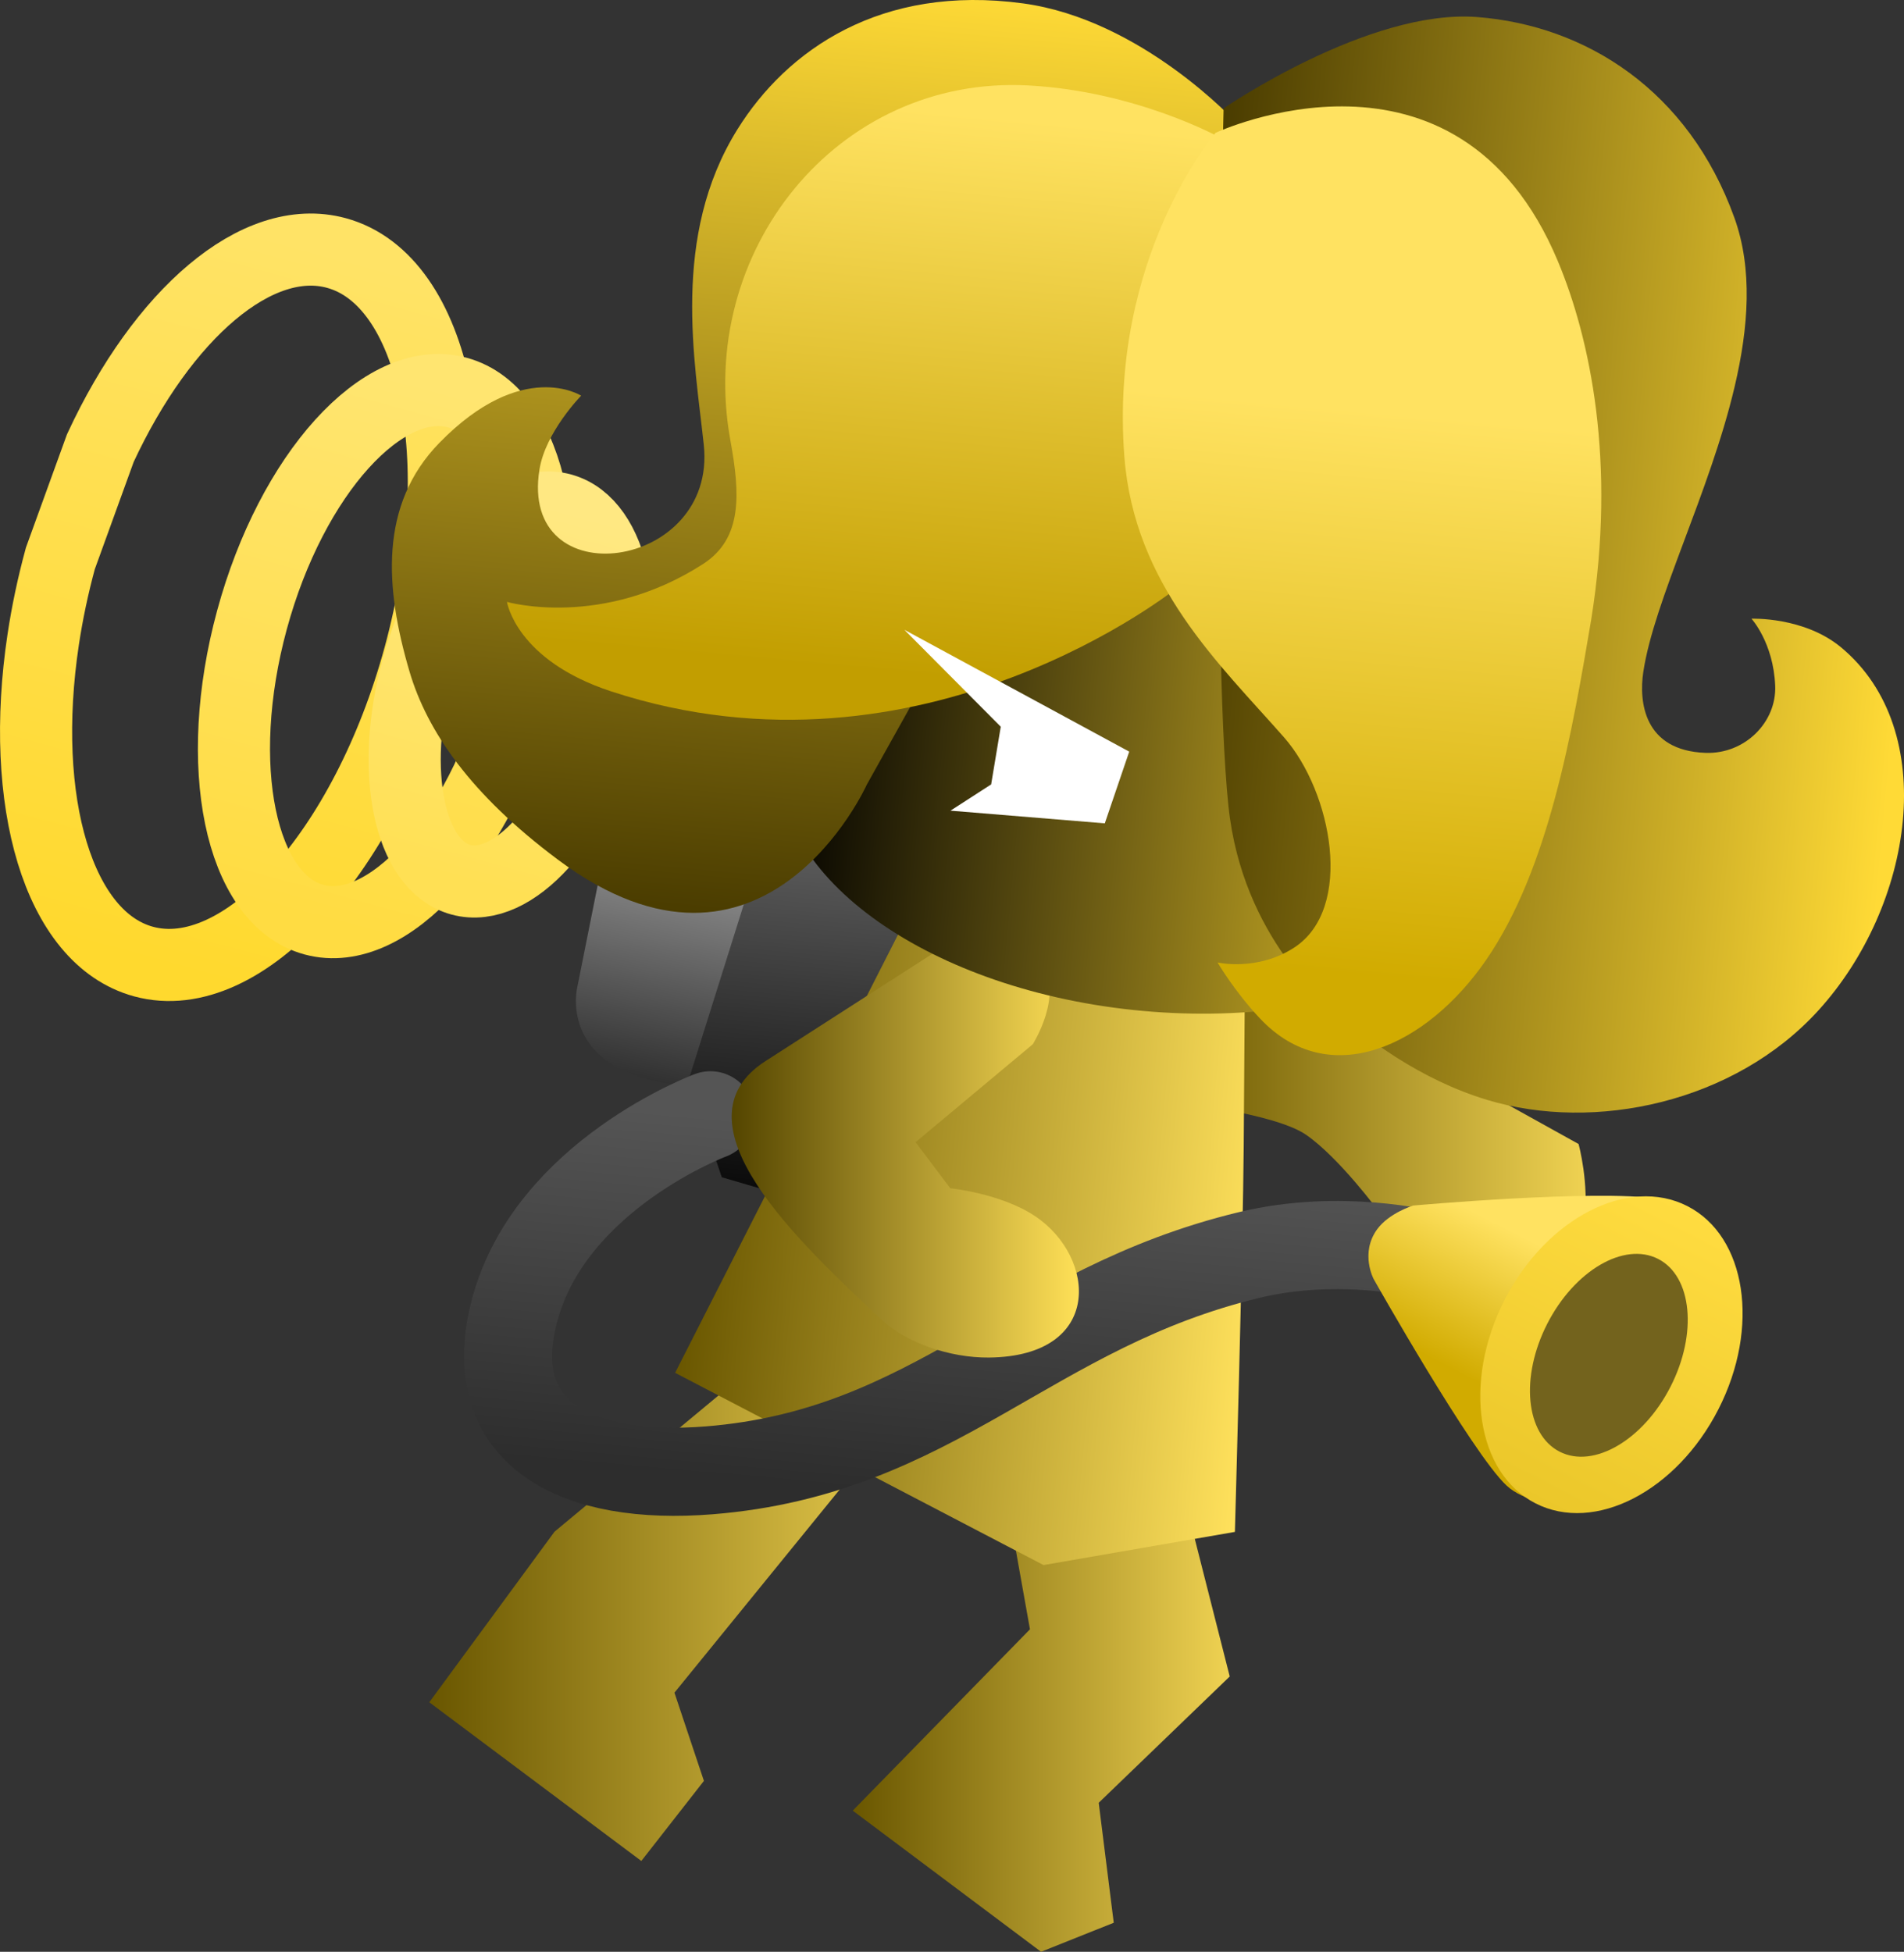 <svg version="1.1" xmlns="http://www.w3.org/2000/svg" xmlns:xlink="http://www.w3.org/1999/xlink" width="118.807" height="121.787" viewBox="0,0,118.807,121.787"><rect x="0" y="0" width="118.807" height="121.787" fill="#333333" stroke="none"/><defs><linearGradient x1="24.537" y1="133.147" x2="55.662" y2="133.147" gradientUnits="userSpaceOnUse" id="color-1"><stop offset="0" stop-color="#695600"/><stop offset="1" stop-color="#efd252"/></linearGradient><linearGradient x1="50.96" y1="138.882" x2="74.484" y2="138.882" gradientUnits="userSpaceOnUse" id="color-2"><stop offset="0" stop-color="#695600"/><stop offset="1" stop-color="#efd252"/></linearGradient><linearGradient x1="70.614" y1="103.315" x2="96.693" y2="103.315" gradientUnits="userSpaceOnUse" id="color-3"><stop offset="0" stop-color="#695600"/><stop offset="1" stop-color="#efd252"/></linearGradient><linearGradient x1="18.738" y1="48.786" x2="6.707" y2="92.999" gradientUnits="userSpaceOnUse" id="color-4"><stop offset="0" stop-color="#ffe366"/><stop offset="1" stop-color="#ffd92e"/></linearGradient><linearGradient x1="26.285" y1="57.496" x2="17.336" y2="90.382" gradientUnits="userSpaceOnUse" id="color-5"><stop offset="0" stop-color="#ffe570"/><stop offset="1" stop-color="#ffdc42"/></linearGradient><linearGradient x1="32.798" y1="64.778" x2="26.508" y2="87.893" gradientUnits="userSpaceOnUse" id="color-6"><stop offset="0" stop-color="#ffe882"/><stop offset="1" stop-color="#ffe054"/></linearGradient><linearGradient x1="45.121" y1="70.855" x2="39.183" y2="100.568" gradientUnits="userSpaceOnUse" id="color-7"><stop offset="0" stop-color="#ffffff"/><stop offset="1" stop-color="#313131"/></linearGradient><linearGradient x1="52.073" y1="76.529" x2="49.005" y2="110.3" gradientUnits="userSpaceOnUse" id="color-8"><stop offset="0" stop-color="#808080"/><stop offset="1" stop-color="#000000"/></linearGradient><linearGradient x1="41.082" y1="105.382" x2="76.62" y2="108.61" gradientUnits="userSpaceOnUse" id="color-9"><stop offset="0" stop-color="#695600"/><stop offset="1" stop-color="#ffe15c"/></linearGradient><linearGradient x1="58.986" y1="104.13" x2="56.955" y2="126.487" gradientUnits="userSpaceOnUse" id="color-10"><stop offset="0" stop-color="#555555"/><stop offset="1" stop-color="#2d2d2d"/></linearGradient><linearGradient x1="93.364" y1="110.447" x2="89.089" y2="118.816" gradientUnits="userSpaceOnUse" id="color-11"><stop offset="0" stop-color="#ffe261"/><stop offset="1" stop-color="#d1ab00"/></linearGradient><linearGradient x1="103.039" y1="108.258" x2="93.564" y2="126.807" gradientUnits="userSpaceOnUse" id="color-12"><stop offset="0" stop-color="#ffdc40"/><stop offset="1" stop-color="#ebc72a"/></linearGradient><linearGradient x1="43.406" y1="104.646" x2="65.072" y2="104.646" gradientUnits="userSpaceOnUse" id="color-13"><stop offset="0" stop-color="#544500"/><stop offset="1" stop-color="#ffe057"/></linearGradient><linearGradient x1="94.21" y1="84.458" x2="46.431" y2="80.117" gradientUnits="userSpaceOnUse" id="color-14"><stop offset="0" stop-color="#ffd92e"/><stop offset="1" stop-color="#000000"/></linearGradient><linearGradient x1="50.94" y1="31.689" x2="45.604" y2="90.415" gradientUnits="userSpaceOnUse" id="color-15"><stop offset="0" stop-color="#ffda36"/><stop offset="1" stop-color="#4a3c00"/></linearGradient><linearGradient x1="51.671" y1="27.345" x2="45.377" y2="96.635" gradientUnits="userSpaceOnUse" id="color-16"><stop offset="0" stop-color="#ffffff"/><stop offset="1" stop-color="#a9a9a9"/></linearGradient><linearGradient x1="116.617" y1="70.43" x2="71.685" y2="66.348" gradientUnits="userSpaceOnUse" id="color-17"><stop offset="0" stop-color="#ffda36"/><stop offset="1" stop-color="#4a3c00"/></linearGradient><linearGradient x1="96.206" y1="38.672" x2="89.912" y2="107.962" gradientUnits="userSpaceOnUse" id="color-18"><stop offset="0" stop-color="#ffffff"/><stop offset="1" stop-color="#a9a9a9"/></linearGradient><linearGradient x1="52.979" y1="39.675" x2="49.8" y2="74.675" gradientUnits="userSpaceOnUse" id="color-19"><stop offset="0" stop-color="#ffe261"/><stop offset="1" stop-color="#c29e00"/></linearGradient><linearGradient x1="52.979" y1="39.675" x2="49.8" y2="74.675" gradientUnits="userSpaceOnUse" id="color-20"><stop offset="0" stop-color="#ffffff"/><stop offset="1" stop-color="#a9a9a9"/></linearGradient><linearGradient x1="95.253" y1="59.723" x2="92.074" y2="94.723" gradientUnits="userSpaceOnUse" id="color-21"><stop offset="0" stop-color="#ffe261"/><stop offset="1" stop-color="#d1ab00"/></linearGradient><linearGradient x1="95.253" y1="59.723" x2="92.074" y2="94.723" gradientUnits="userSpaceOnUse" id="color-22"><stop offset="0" stop-color="#ffffff"/><stop offset="1" stop-color="#a9a9a9"/></linearGradient></defs><g transform="translate(2.25,-33)"><g data-paper-data="{&quot;isPaintingLayer&quot;:true}" fill-rule="nonzero" stroke-linejoin="miter" stroke-miterlimit="10" stroke-dasharray="" stroke-dashoffset="0" style="mix-blend-mode: normal"><path d="M24.537,139.218l7.815,-10.645l13.723,-11.399l9.587,1.987l-15.828,19.458l1.839,5.505l-3.905,4.997z" fill="url(#color-1)" stroke="none" stroke-width="0" stroke-linecap="butt"/><path d="M62.018,134.665l-1.6,-8.954l10.349,-2.735l3.716,14.633l-8.175,7.881l0.938,7.486l-4.536,1.811l-11.75,-8.807z" fill="url(#color-2)" stroke="none" stroke-width="0" stroke-linecap="butt"/><path d="M70.614,101.713l1.371,-7.955l3.365,-0.981l20.901,11.607c0,0 2.724,9.883 -5.342,9.454c-5.099,-0.271 -7.106,-5.22 -7.106,-5.22c0,0 -2.47,-3.358 -4.543,-4.801c-2.018,-1.404 -8.646,-2.105 -8.646,-2.105z" fill="url(#color-3)" stroke="none" stroke-width="0" stroke-linecap="butt"/><g fill="none" stroke-width="4.5" stroke-linecap="butt"><path d="M4.011,60.961c3.874,-8.352 9.786,-13.52 14.728,-12.175c6.19,1.684 8.514,12.947 5.192,25.157c-3.322,12.209 -11.034,20.741 -17.223,19.057c-5.325,-1.449 -7.789,-9.986 -6.259,-20.116c0.249,-1.646 0.603,-3.334 1.067,-5.04z" stroke="url(#color-4)"/><path d="M13.475,71.671c2.471,-9.081 8.207,-15.427 12.811,-14.175c4.604,1.253 6.333,9.63 3.862,18.712c-2.471,9.081 -8.207,15.427 -12.811,14.175c-4.604,-1.253 -6.333,-9.63 -3.862,-18.712z" stroke="url(#color-5)"/><path d="M23.794,74.741c1.737,-6.383 5.768,-10.844 9.005,-9.963c3.236,0.881 4.451,6.769 2.714,13.152c-1.737,6.383 -5.768,10.844 -9.005,9.963c-3.236,-0.881 -4.451,-6.769 -2.714,-13.152z" stroke="url(#color-6)"/></g><path d="M33.768,94.618l5.003,-25.032l12.703,2.539l-5.003,25.032c0,0 -1.043,4.399 -7.098,3.438c-6.804,-1.08 -5.605,-5.977 -5.605,-5.977z" fill="url(#color-7)" stroke="none" stroke-width="0" stroke-linecap="butt"/><path d="M40.726,100.366l8.881,-28.269l13.47,5.432l-3.085,33.96l-17.203,-5.031z" fill="url(#color-8)" stroke="none" stroke-width="0" stroke-linecap="butt"/><path d="M39.876,118.661l17.838,-35.065l17.75,5.524c0,0 -0.07,9.971 -0.108,15.409c-0.043,6.119 -0.55,24.058 -0.55,24.058l-11.941,2.07z" fill="url(#color-9)" stroke="none" stroke-width="0" stroke-linecap="butt"/><path d="M86.683,111.274c0,0 -5.268,-1.337 -10.962,0.03c-13.799,3.312 -19.572,12.309 -33.718,13.442c-8.188,0.656 -14.228,-2.226 -12.132,-10.024c2.265,-8.426 12.208,-12.129 12.208,-12.129" fill="none" stroke="url(#color-10)" stroke-width="5.5" stroke-linecap="round"/><path d="M83.461,112.804c0,0 -0.857,-1.613 0.219,-3.096c0.744,-1.024 2.248,-1.483 2.248,-1.483c0,0 11.294,-1.02 15.357,-0.423c1.287,0.189 2.877,1.886 2.877,1.886l-9.35,17.186c0,0 -1.957,-0.155 -3.053,-1.177c-2.17,-2.024 -8.299,-12.893 -8.299,-12.893z" fill="url(#color-11)" stroke="none" stroke-width="0" stroke-linecap="butt"/><path d="M104.974,120.941c-2.617,5.122 -7.725,7.748 -11.41,5.865c-3.685,-1.883 -4.552,-7.561 -1.935,-12.683c2.617,-5.122 7.725,-7.748 11.41,-5.865c3.685,1.883 4.552,7.561 1.935,12.683z" fill="url(#color-12)" stroke="none" stroke-width="0" stroke-linecap="butt"/><path d="M101.986,119.532c-1.697,3.322 -4.794,5.135 -6.918,4.05c-2.124,-1.085 -2.47,-4.657 -0.773,-7.979c1.697,-3.322 4.794,-5.135 6.918,-4.05c2.124,1.085 2.47,4.657 0.773,7.979z" fill="#73631d" stroke="none" stroke-width="0" stroke-linecap="butt"/><path d="M62.197,98.156l-7.316,6.114l2.162,2.873c0,0 3.172,0.321 5.301,1.747c3.827,2.565 4.269,8.737 -2.873,8.818c-2.482,0.028 -5.206,-0.946 -6.715,-2.362c-5.157,-4.838 -13.196,-12.309 -7.248,-16.132c2.697,-1.734 10.915,-7.015 10.915,-7.015c0,0 3.881,-1.925 6.281,1.024c1.46,1.793 -0.506,4.932 -0.506,4.932z" fill="url(#color-13)" stroke="none" stroke-width="0" stroke-linecap="butt"/><g stroke-width="0" stroke-linecap="butt"><path d="M71.574,68.494c13.194,1.199 23.328,8.346 22.636,15.963c-0.692,7.618 -11.949,12.821 -25.142,11.623c-13.194,-1.199 -23.328,-8.346 -22.636,-15.963c0.692,-7.618 11.949,-12.821 25.142,-11.623z" fill="url(#color-14)" stroke="#000000"/><path d="M32.574,86.649c-5.477,-4.083 -8.18,-8.043 -9.272,-11.749c-1.531,-5.199 -1.915,-10.397 1.871,-14.274c5.177,-5.302 8.84,-2.935 8.84,-2.935c0,0 -2.22,2.262 -2.599,4.593c-1.309,8.035 11.087,6.339 10.252,-1.521c-0.553,-5.201 -2.062,-13.004 2.092,-19.681c3.092,-4.971 8.959,-9.071 17.817,-7.872c7.436,1.006 13.327,7.452 13.327,7.452l-23.065,41.3c0,0 -6.409,14.27 -19.262,4.688z" fill="url(#color-15)" stroke="url(#color-16)"/><path d="M74.405,83.321c-1.112,-10.679 -0.304,-43.558 -0.304,-43.558c0,0 9.051,-6.228 15.831,-5.699c6.779,0.529 13.177,4.575 16.04,12.521c1.152,3.197 0.886,6.842 0.021,10.524c-1.552,6.609 -5.032,13.339 -5.704,17.823c-0.277,1.845 0.021,4.905 3.884,5.045c2.455,0.089 4.442,-1.916 4.346,-4.194c-0.113,-2.693 -1.48,-4.177 -1.48,-4.177c0,0 3.285,-0.136 5.603,1.797c6.217,5.186 4.501,16.126 -1.426,22.644c-5.239,5.761 -13.956,7.61 -20.671,5.584c-4.176,-1.26 -7.612,-3.839 -9.769,-5.793c0,0 -5.512,-4.282 -6.37,-12.518z" data-paper-data="{&quot;index&quot;:null}" fill="url(#color-17)" stroke="url(#color-18)"/><path d="M41.633,68.183c2.464,-1.593 2.297,-4.392 1.694,-7.691c-2.15,-11.771 6.648,-22.802 18.597,-22.16c6.735,0.362 11.927,3.24 11.927,3.24l-2.588,28.056c0,0 -15.912,12.883 -35.363,6.517c-5.958,-1.95 -6.516,-5.588 -6.516,-5.588c0,0 5.932,1.711 12.25,-2.374z" fill="url(#color-19)" stroke="url(#color-20)"/><path d="M73.725,93.056c0,0 2.468,0.573 4.774,-0.924c3.762,-2.441 2.365,-9.718 -0.63,-13.126c-4.008,-4.56 -9.347,-9.489 -9.962,-17.531c-0.953,-12.477 5.694,-20.188 5.694,-20.188c0,0 15.06,-7.05 21.357,8.008c2.027,4.847 3.651,12.555 2.084,22.353c-1.184,7.002 -2.645,15.558 -6.549,21.237c-3.725,5.418 -9.819,8.24 -14.125,3.663c-1.597,-1.697 -2.644,-3.492 -2.644,-3.492z" fill="url(#color-21)" stroke="url(#color-22)"/><path d="M57.059,83.584l2.537,-1.638l0.6,-3.601l-6.014,-6.047l14.03,7.603l-1.524,4.474z" data-paper-data="{&quot;index&quot;:null}" fill="#ffffff" stroke="none"/></g></g></g></svg>